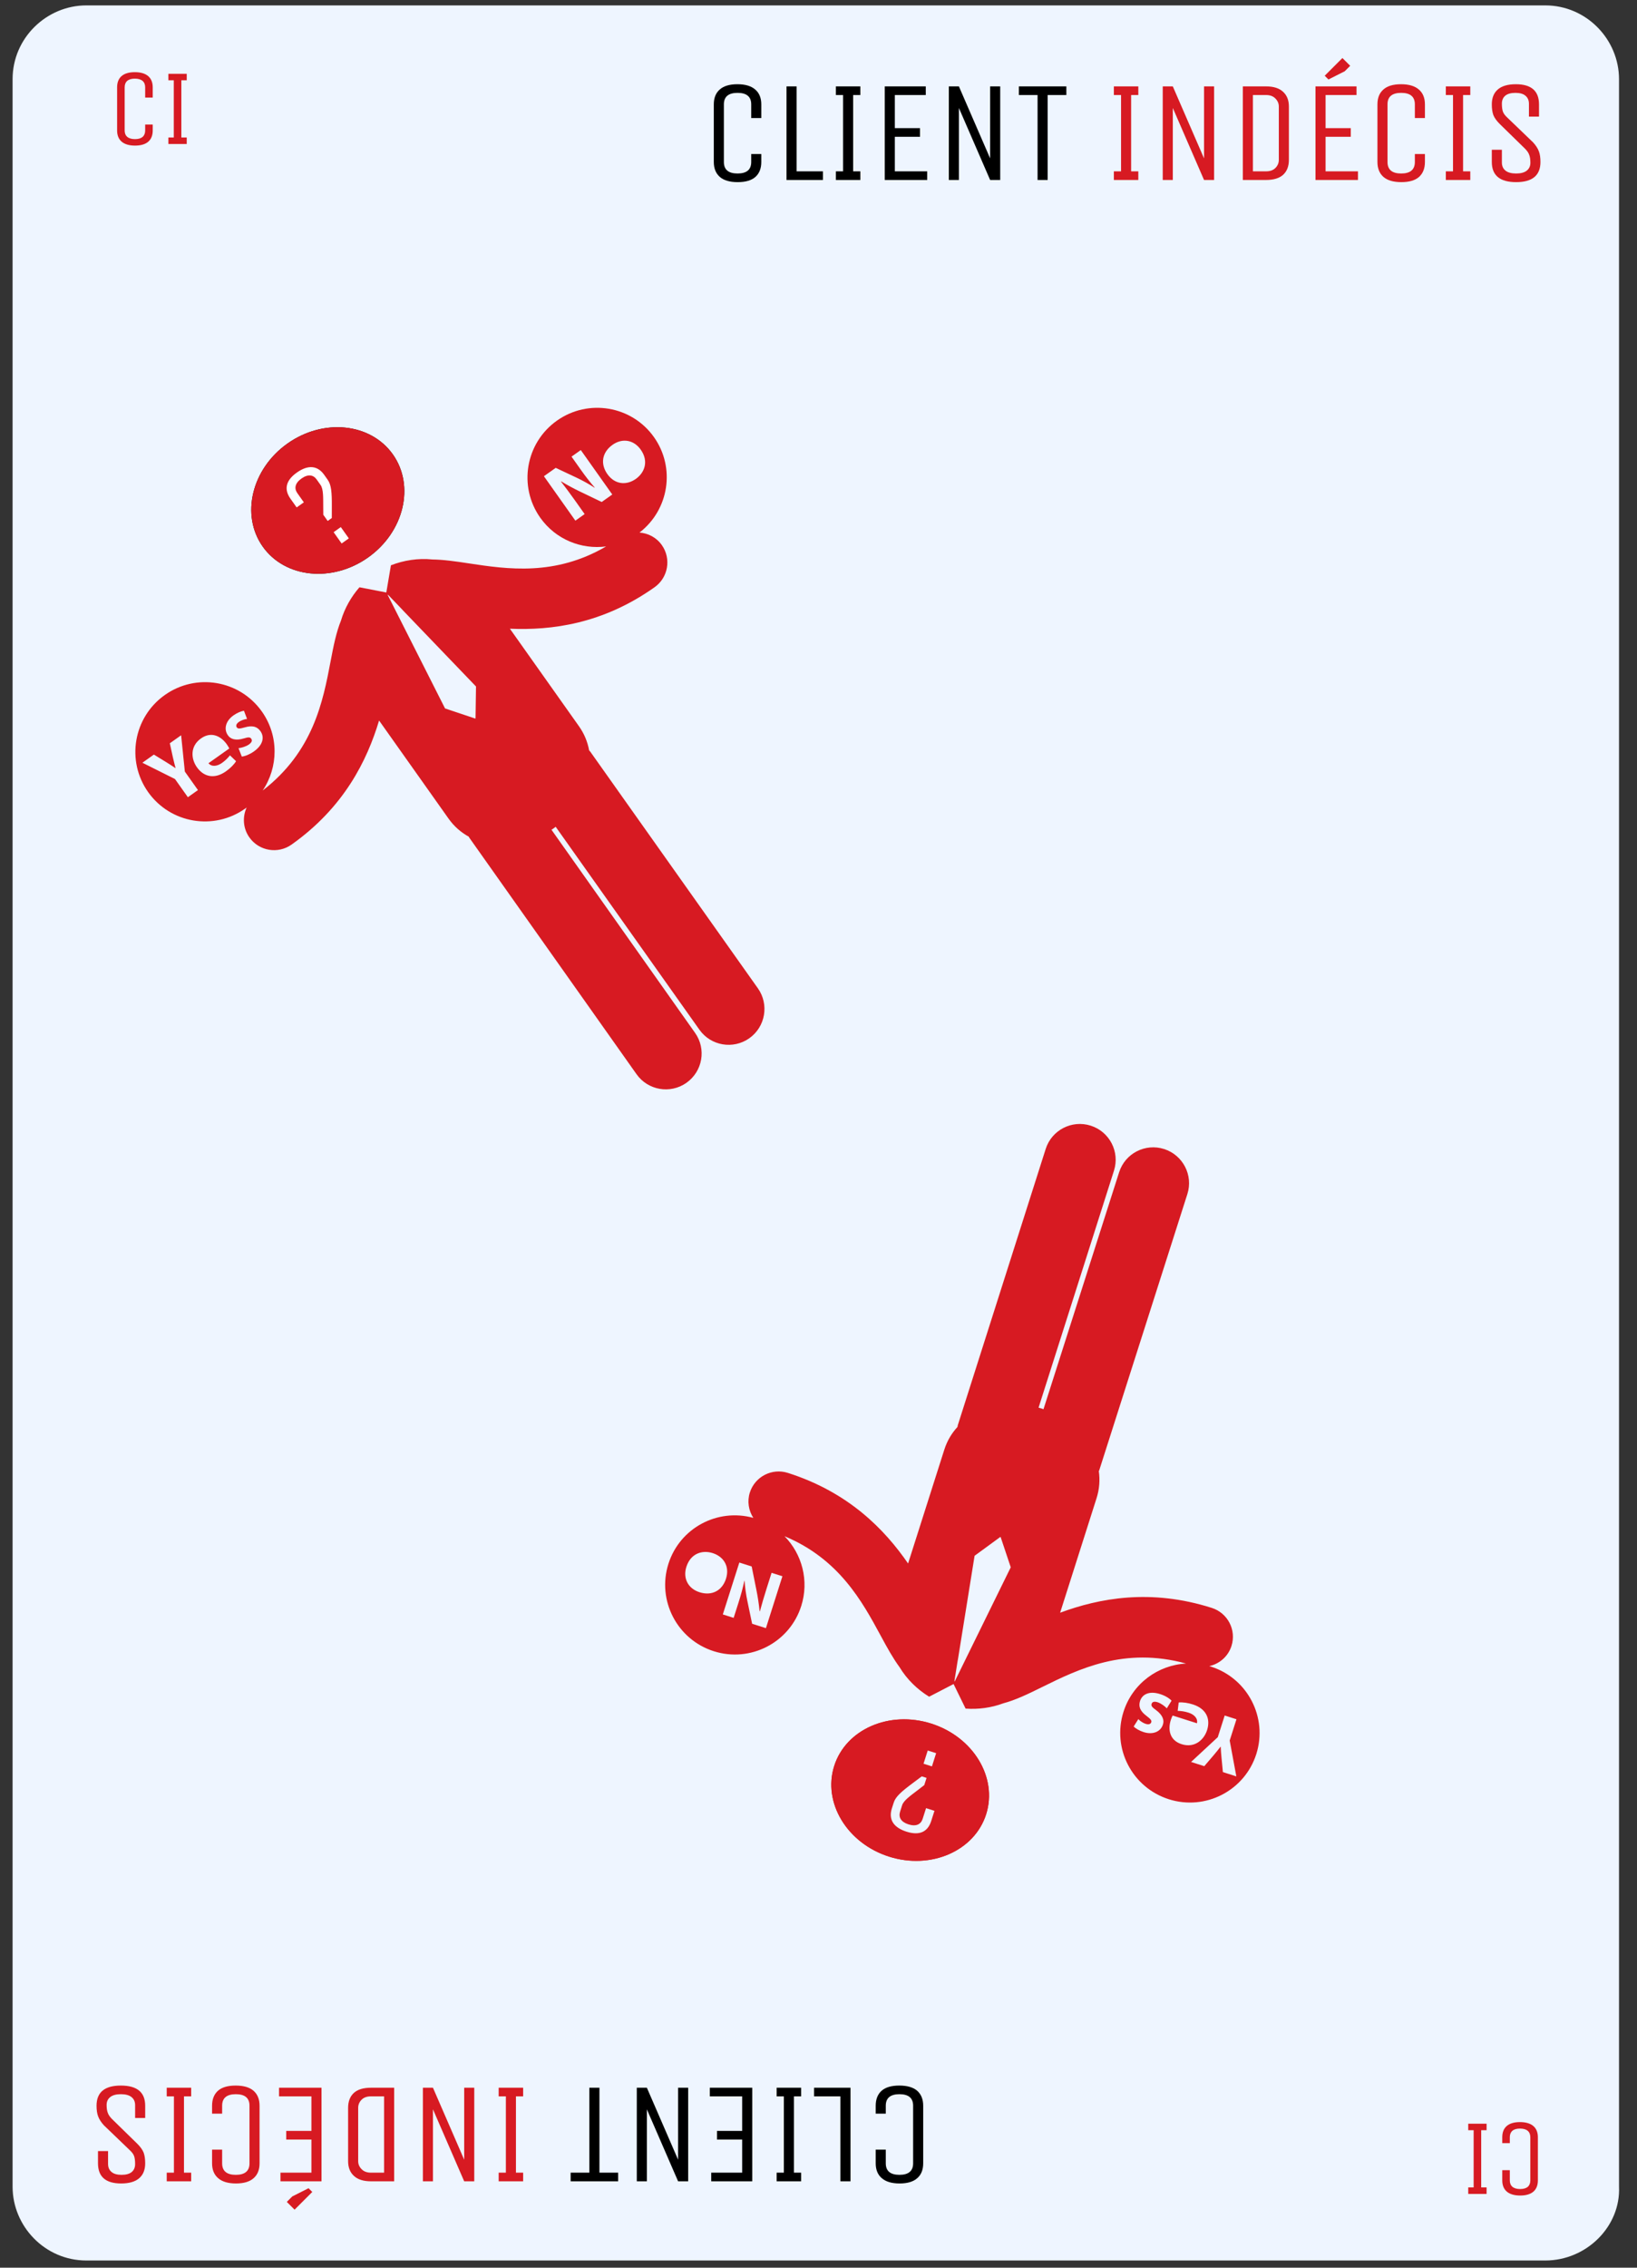 <svg width="91" height="126" viewBox="0 0 91 126" fill="none" xmlns="http://www.w3.org/2000/svg">
<rect x="0" y="0" width="91" height="126" fill="#333333" stroke="none"/>
<path d="M85.9 125.6H4.8C2.5 125.6 0.7 123.7 0.7 121.5V4.4C0.7 2.1 2.6 0.3 4.8 0.3H85.9C88.2 0.3 90 2.2 90 4.4V121.5C90.1 123.7 88.2 125.6 85.9 125.6Z" fill="#EEF5FF"/>
<path d="M21.838 25.247C23.075 26.993 22.46 29.559 20.464 30.973C18.468 32.387 15.845 32.121 14.606 30.372C13.369 28.625 13.984 26.059 15.98 24.645C17.979 23.229 20.601 23.501 21.838 25.247Z" fill="black"/>
<path d="M19.391 29.914L18.945 29.286L18.546 29.569L18.991 30.197L19.391 29.914ZM18.215 28.945L18.444 28.783L18.446 28.121C18.45 27.363 18.416 26.941 18.222 26.667L18.02 26.381C17.668 25.884 17.151 25.796 16.5 26.258C15.86 26.711 15.794 27.212 16.146 27.709L16.491 28.194L16.89 27.911L16.53 27.402C16.344 27.14 16.394 26.847 16.759 26.588C17.125 26.329 17.418 26.379 17.604 26.642L17.822 26.95C17.984 27.178 17.964 27.682 17.968 28.1L17.972 28.602L18.215 28.945Z" fill="white"/>
<path d="M21.838 25.247C23.075 26.993 22.46 29.559 20.464 30.973C18.468 32.387 15.845 32.121 14.606 30.372C13.369 28.625 13.984 26.059 15.98 24.645C17.979 23.229 20.601 23.501 21.838 25.247Z" fill="#D71A22"/>
<path d="M36.354 24.288C35.12 22.546 32.703 22.137 30.958 23.373C29.213 24.61 28.799 27.025 30.033 28.767C30.891 29.977 32.318 30.542 33.692 30.362C30.857 32.02 28.212 31.629 26.056 31.302C25.315 31.189 24.649 31.094 24.035 31.086C23.255 31.005 22.449 31.128 21.731 31.41L21.475 32.92L19.985 32.632C19.982 32.634 19.979 32.636 19.975 32.639C19.517 33.165 19.157 33.8 18.956 34.478C18.691 35.13 18.541 35.88 18.378 36.742C17.951 38.987 17.417 41.75 14.602 43.924C15.474 42.627 15.511 40.881 14.556 39.533C13.319 37.788 10.905 37.382 9.16 38.618C7.415 39.855 7.001 42.27 8.235 44.012C9.47 45.754 11.886 46.164 13.631 44.927C13.658 44.908 13.683 44.885 13.711 44.865C13.472 45.395 13.506 46.025 13.863 46.529C14.4 47.287 15.45 47.465 16.209 46.927C19.129 44.858 20.405 42.254 21.073 40.035L24.931 45.48C25.242 45.919 25.626 46.249 26.058 46.489C26.068 46.503 26.071 46.521 26.081 46.535L35.386 59.688C36.02 60.583 37.26 60.797 38.159 60.165L38.162 60.162C39.059 59.527 39.274 58.287 38.638 57.389L30.657 46.104C30.695 46.078 30.731 46.057 30.766 46.032C30.807 46.003 30.849 45.968 30.89 45.939L38.882 57.216C39.516 58.111 40.759 58.322 41.656 57.687C42.552 57.051 42.765 55.809 42.131 54.914L32.818 41.771C32.797 41.74 32.773 41.721 32.75 41.696C32.664 41.226 32.483 40.773 32.181 40.347L28.345 34.933C30.649 35.032 33.498 34.676 36.387 32.629C37.146 32.091 37.326 31.042 36.789 30.284C36.49 29.862 36.03 29.627 35.55 29.591C37.191 28.325 37.559 25.989 36.354 24.288ZM13.557 41.029C13.099 41.168 12.811 41.068 12.667 40.851C12.431 40.518 12.537 40.062 12.98 39.748C13.19 39.6 13.412 39.514 13.561 39.491L13.734 39.946C13.623 39.957 13.427 40.008 13.273 40.118C13.139 40.213 13.099 40.324 13.164 40.416C13.223 40.499 13.323 40.495 13.598 40.418C14.021 40.293 14.287 40.362 14.477 40.624C14.713 40.957 14.624 41.391 14.112 41.754C13.878 41.919 13.632 42.016 13.441 42.038L13.259 41.57C13.406 41.558 13.672 41.483 13.837 41.366C14.005 41.247 14.033 41.14 13.967 41.047C13.902 40.955 13.815 40.949 13.557 41.029ZM11.004 43.899L10.444 44.296L9.727 43.285L7.915 42.38L8.554 41.927L9.228 42.34C9.43 42.465 9.58 42.56 9.752 42.679L9.759 42.675C9.705 42.481 9.664 42.299 9.609 42.07L9.44 41.299L10.069 40.854L10.275 42.871L11.004 43.899ZM10.944 42.628C10.623 42.175 10.548 41.472 11.173 41.029C11.754 40.617 12.292 40.911 12.608 41.357C12.676 41.453 12.724 41.542 12.746 41.588L11.588 42.408C11.772 42.624 12.079 42.576 12.34 42.391C12.529 42.257 12.664 42.12 12.783 41.969L13.123 42.295C12.994 42.499 12.795 42.692 12.551 42.864C11.941 43.292 11.34 43.187 10.944 42.628ZM26.435 39.913L26.418 39.925L24.74 39.363L21.553 33.06L21.571 33.048L22.334 33.842C22.369 33.884 22.411 33.921 22.443 33.96L26.461 38.143L26.435 39.913ZM30.239 26.458L30.892 25.995L32.045 26.538C32.377 26.694 32.741 26.894 33.05 27.098L33.061 27.09C32.796 26.789 32.546 26.466 32.284 26.096L31.771 25.372L32.286 25.007L34.036 27.476L33.448 27.892L32.244 27.314C31.909 27.154 31.525 26.948 31.197 26.747L31.186 26.76C31.431 27.076 31.686 27.415 31.973 27.82L32.5 28.564L31.985 28.929L30.236 26.46L30.239 26.458ZM35.346 26.609C34.821 26.982 34.176 26.924 33.765 26.344C33.355 25.765 33.474 25.124 34.051 24.715C34.6 24.326 35.235 24.442 35.616 24.981C36.081 25.636 35.827 26.268 35.346 26.609Z" fill="#D71A22"/>
<path d="M19.391 29.914L18.945 29.286L18.546 29.569L18.991 30.197L19.391 29.914ZM18.215 28.945L18.444 28.783L18.446 28.121C18.45 27.363 18.416 26.941 18.222 26.667L18.02 26.381C17.668 25.884 17.151 25.796 16.5 26.258C15.86 26.711 15.794 27.212 16.146 27.709L16.491 28.194L16.89 27.911L16.53 27.402C16.344 27.14 16.394 26.847 16.759 26.588C17.125 26.329 17.418 26.379 17.604 26.642L17.822 26.95C17.984 27.178 17.964 27.682 17.968 28.1L17.972 28.602L18.215 28.945Z" fill="white"/>
<path d="M46.373 98.12C47.022 96.08 49.441 95.027 51.772 95.769C54.103 96.511 55.469 98.765 54.819 100.808C54.17 102.847 51.75 103.901 49.42 103.159C47.085 102.416 45.724 100.159 46.373 98.12Z" fill="#D71A22"/>
<path d="M37.158 86.888C36.511 88.922 37.639 91.098 39.677 91.746C41.715 92.395 43.892 91.272 44.54 89.237C44.99 87.824 44.582 86.344 43.611 85.356C46.641 86.621 47.922 88.969 48.959 90.887C49.315 91.547 49.64 92.135 50.004 92.63C50.408 93.302 50.991 93.871 51.65 94.274L53.009 93.57L53.676 94.933C53.68 94.934 53.684 94.935 53.688 94.936C54.383 94.986 55.107 94.89 55.77 94.642C56.45 94.462 57.139 94.13 57.925 93.741C59.974 92.731 62.502 91.493 65.933 92.431C64.373 92.516 62.956 93.538 62.455 95.112C61.806 97.15 62.935 99.322 64.973 99.971C67.011 100.62 69.189 99.496 69.837 97.462C70.484 95.428 69.356 93.252 67.319 92.603C67.286 92.593 67.253 92.587 67.221 92.576C67.788 92.448 68.27 92.042 68.458 91.453C68.74 90.568 68.249 89.623 67.363 89.34C63.953 88.255 61.105 88.804 58.932 89.607L60.956 83.248C61.119 82.736 61.152 82.23 61.083 81.74C61.088 81.724 61.101 81.711 61.106 81.695L66.005 66.346C66.338 65.301 65.762 64.182 64.716 63.845L64.712 63.844C63.665 63.51 62.545 64.085 62.211 65.134L58.007 78.3C57.963 78.286 57.924 78.269 57.884 78.257C57.836 78.241 57.782 78.229 57.734 78.213L61.926 65.043C62.259 63.998 61.679 62.878 60.632 62.545C59.585 62.212 58.464 62.79 58.131 63.835L53.245 79.184C53.234 79.22 53.233 79.25 53.227 79.284C52.903 79.635 52.651 80.053 52.493 80.549L50.48 86.872C49.171 84.974 47.172 82.913 43.798 81.839C42.911 81.557 41.965 82.045 41.683 82.93C41.527 83.422 41.616 83.932 41.876 84.337C39.877 83.788 37.791 84.901 37.158 86.888ZM64.251 95.009C64.638 95.291 64.731 95.581 64.644 95.827C64.521 96.215 64.093 96.405 63.576 96.241C63.331 96.163 63.128 96.037 63.02 95.932L63.279 95.52C63.355 95.602 63.514 95.727 63.694 95.784C63.851 95.834 63.964 95.8 63.998 95.692C64.029 95.595 63.965 95.518 63.738 95.344C63.384 95.081 63.279 94.828 63.373 94.518C63.497 94.129 63.897 93.939 64.495 94.13C64.768 94.217 64.994 94.355 65.126 94.494L64.862 94.921C64.764 94.811 64.544 94.644 64.351 94.582C64.155 94.52 64.053 94.562 64.018 94.67C63.984 94.778 64.031 94.851 64.251 95.009ZM68.08 95.319L68.734 95.528L68.358 96.709L68.727 98.701L67.98 98.463L67.904 97.676C67.882 97.439 67.868 97.263 67.859 97.053L67.851 97.05C67.73 97.21 67.609 97.353 67.459 97.534L66.945 98.134L66.211 97.9L67.697 96.521L68.08 95.319ZM67.101 96.132C66.933 96.661 66.416 97.145 65.686 96.912C65.008 96.697 64.918 96.09 65.084 95.57C65.12 95.458 65.162 95.365 65.186 95.32L66.538 95.75C66.599 95.474 66.376 95.258 66.071 95.161C65.851 95.091 65.66 95.065 65.467 95.061L65.523 94.594C65.763 94.573 66.037 94.616 66.322 94.707C67.031 94.937 67.308 95.48 67.101 96.132ZM55.606 85.399L55.626 85.406L56.187 87.084L53.074 93.422L53.054 93.416L53.227 92.329C53.24 92.276 53.245 92.22 53.256 92.171L54.177 86.444L55.606 85.399ZM42.572 90.463L41.81 90.221L41.549 88.973C41.473 88.614 41.414 88.203 41.391 87.834L41.379 87.83C41.297 88.223 41.19 88.616 41.052 89.049L40.783 89.894L40.181 89.702L41.099 86.819L41.785 87.037L42.049 88.347C42.123 88.71 42.189 89.142 42.226 89.524L42.244 89.525C42.349 89.14 42.465 88.731 42.616 88.259L42.892 87.39L43.494 87.581L42.577 90.465L42.572 90.463ZM39.618 86.295C40.232 86.49 40.574 87.04 40.358 87.717C40.143 88.393 39.56 88.684 38.886 88.469C38.244 88.265 37.955 87.688 38.155 87.059C38.399 86.295 39.057 86.116 39.618 86.295Z" fill="#D71A22"/>
<path d="M51.572 97.264L51.339 97.997L51.806 98.146L52.039 97.412L51.572 97.264ZM51.507 98.785L51.24 98.7L50.71 99.097C50.103 99.55 49.785 99.832 49.684 100.152L49.577 100.485C49.393 101.065 49.634 101.532 50.394 101.774C51.141 102.011 51.58 101.762 51.765 101.182L51.946 100.615L51.479 100.466L51.29 101.06C51.192 101.366 50.928 101.503 50.501 101.367C50.075 101.231 49.938 100.967 50.036 100.66L50.15 100.3C50.235 100.033 50.65 99.747 50.981 99.492L51.379 99.186L51.507 98.785Z" fill="#D71A22"/>
<path d="M46.373 98.12C47.022 96.08 49.441 95.027 51.772 95.769C54.103 96.511 55.469 98.765 54.819 100.808C54.17 102.847 51.75 103.901 49.42 103.159C47.085 102.416 45.724 100.159 46.373 98.12Z" fill="#D71A22"/>
<path d="M51.572 97.264L51.339 97.997L51.806 98.146L52.039 97.412L51.572 97.264ZM51.507 98.785L51.24 98.7L50.71 99.097C50.103 99.55 49.785 99.832 49.684 100.152L49.577 100.485C49.393 101.065 49.634 101.532 50.394 101.774C51.141 102.011 51.58 101.762 51.765 101.182L51.946 100.615L51.479 100.466L51.29 101.06C51.192 101.366 50.928 101.503 50.501 101.367C50.075 101.231 49.938 100.967 50.036 100.66L50.15 100.3C50.235 100.033 50.65 99.747 50.981 99.492L51.379 99.186L51.507 98.785Z" fill="#EEF5FF"/>
<path d="M41.76 9V8.56H42.32V9C42.32 9.357 42.211 9.635 41.992 9.832C41.773 10.024 41.445 10.12 41.008 10.12C40.571 10.12 40.24 10.024 40.016 9.832C39.792 9.635 39.68 9.357 39.68 9V5.8C39.68 5.443 39.789 5.168 40.008 4.976C40.227 4.779 40.555 4.68 40.992 4.68C41.429 4.68 41.76 4.779 41.984 4.976C42.208 5.168 42.32 5.443 42.32 5.8V6.56H41.76V5.8C41.76 5.373 41.507 5.16 41 5.16C40.493 5.16 40.24 5.373 40.24 5.8V9C40.24 9.427 40.493 9.64 41 9.64C41.507 9.64 41.76 9.427 41.76 9ZM43.722 10V4.8H44.282V9.52H45.746V10H43.722ZM47.826 9.52V10H46.466V9.52H46.866V5.28H46.466V4.8H47.826V5.28H47.426V9.52H47.826ZM51.543 10H49.183V4.8H51.463V5.28H49.743V7.12H51.143V7.6H49.743V9.52H51.543V10ZM53.305 10H52.745V4.8H53.305L55.041 8.8V4.8H55.601V10H55.041L53.305 6V10ZM59.278 4.8V5.28H58.238V10H57.678V5.28H56.638V4.8H59.278Z" fill="black"/>
<path d="M63.279 9.52V10H61.919V9.52H62.319V5.28H61.919V4.8H63.279V5.28H62.879V9.52H63.279ZM65.196 10H64.636V4.8H65.196L66.932 8.8V4.8H67.492V10H66.932L65.196 6V10ZM70.377 10H69.089V4.8H70.377C70.793 4.8 71.108 4.899 71.321 5.096C71.54 5.293 71.649 5.568 71.649 5.92V8.88C71.649 9.237 71.542 9.515 71.329 9.712C71.116 9.904 70.798 10 70.377 10ZM71.089 8.88V5.92C71.089 5.749 71.025 5.6 70.897 5.472C70.774 5.344 70.601 5.28 70.377 5.28H69.649V9.52H70.377C70.601 9.52 70.774 9.459 70.897 9.336C71.025 9.208 71.089 9.056 71.089 8.88ZM75.488 10H73.128V4.8H75.408V5.28H73.688V7.12H75.088V7.6H73.688V9.52H75.488V10ZM75.056 3.656L74.752 3.96L73.848 4.416L73.64 4.208L74.624 3.224L75.056 3.656ZM78.651 9V8.56H79.211V9C79.211 9.357 79.101 9.635 78.883 9.832C78.664 10.024 78.336 10.12 77.899 10.12C77.461 10.12 77.131 10.024 76.907 9.832C76.683 9.635 76.571 9.357 76.571 9V5.8C76.571 5.443 76.68 5.168 76.899 4.976C77.117 4.779 77.445 4.68 77.883 4.68C78.32 4.68 78.651 4.779 78.875 4.976C79.099 5.168 79.211 5.443 79.211 5.8V6.56H78.651V5.8C78.651 5.373 78.397 5.16 77.891 5.16C77.384 5.16 77.131 5.373 77.131 5.8V9C77.131 9.427 77.384 9.64 77.891 9.64C78.397 9.64 78.651 9.427 78.651 9ZM81.733 9.52V10H80.373V9.52H80.772V5.28H80.373V4.8H81.733V5.28H81.332V9.52H81.733ZM85.633 9C85.633 9.747 85.182 10.12 84.281 10.12C83.38 10.12 82.929 9.747 82.929 9V8.32H83.489V9.032C83.489 9.224 83.556 9.373 83.689 9.48C83.822 9.587 84.02 9.64 84.281 9.64C84.542 9.64 84.74 9.587 84.873 9.48C85.006 9.373 85.073 9.229 85.073 9.048C85.073 8.861 85.052 8.715 85.009 8.608C84.972 8.496 84.892 8.379 84.769 8.256L83.361 6.88C83.196 6.715 83.081 6.555 83.017 6.4C82.958 6.24 82.929 6.04 82.929 5.8C82.929 5.443 83.038 5.168 83.257 4.976C83.481 4.779 83.817 4.68 84.265 4.68C85.124 4.68 85.553 5.053 85.553 5.8V6.48H84.993V5.768C84.993 5.576 84.929 5.427 84.801 5.32C84.678 5.213 84.492 5.16 84.241 5.16C83.99 5.16 83.801 5.213 83.673 5.32C83.55 5.427 83.489 5.573 83.489 5.76C83.489 5.947 83.508 6.093 83.545 6.2C83.582 6.307 83.665 6.419 83.793 6.536L85.225 7.912C85.38 8.083 85.486 8.248 85.545 8.408C85.604 8.563 85.633 8.76 85.633 9Z" fill="#D71A22"/>
<path d="M49.24 117L49.24 117.44L48.68 117.44L48.68 117C48.68 116.643 48.789 116.365 49.008 116.168C49.227 115.976 49.555 115.88 49.992 115.88C50.429 115.88 50.76 115.976 50.984 116.168C51.208 116.365 51.32 116.643 51.32 117L51.32 120.2C51.32 120.557 51.211 120.832 50.992 121.024C50.773 121.221 50.445 121.32 50.008 121.32C49.571 121.32 49.24 121.221 49.016 121.024C48.792 120.832 48.68 120.557 48.68 120.2L48.68 119.44L49.24 119.44L49.24 120.2C49.24 120.627 49.493 120.84 50 120.84C50.507 120.84 50.76 120.627 50.76 120.2L50.76 117C50.76 116.573 50.507 116.36 50 116.36C49.493 116.36 49.24 116.573 49.24 117ZM47.278 116L47.278 121.2L46.718 121.2L46.718 116.48L45.254 116.48L45.254 116L47.278 116ZM43.174 116.48L43.174 116L44.534 116L44.534 116.48L44.134 116.48L44.134 120.72L44.534 120.72L44.534 121.2L43.174 121.2L43.174 120.72L43.574 120.72L43.574 116.48L43.174 116.48ZM39.457 116L41.817 116L41.817 121.2L39.537 121.2L39.537 120.72L41.257 120.72L41.257 118.88L39.857 118.88L39.857 118.4L41.257 118.4L41.257 116.48L39.457 116.48L39.457 116ZM37.695 116L38.255 116L38.255 121.2L37.695 121.2L35.959 117.2L35.959 121.2L35.399 121.2L35.399 116L35.959 116L37.695 120L37.695 116ZM31.722 121.2L31.722 120.72L32.762 120.72L32.762 116L33.322 116L33.322 120.72L34.362 120.72L34.362 121.2L31.722 121.2Z" fill="black"/>
<path d="M27.721 116.48L27.721 116L29.081 116L29.081 116.48L28.681 116.48L28.681 120.72L29.081 120.72L29.081 121.2L27.721 121.2L27.721 120.72L28.121 120.72L28.121 116.48L27.721 116.48ZM25.804 116L26.364 116L26.364 121.2L25.804 121.2L24.068 117.2L24.068 121.2L23.508 121.2L23.508 116L24.068 116L25.804 120L25.804 116ZM20.623 116L21.911 116L21.911 121.2L20.623 121.2C20.207 121.2 19.892 121.101 19.679 120.904C19.46 120.707 19.351 120.432 19.351 120.08L19.351 117.12C19.351 116.763 19.458 116.485 19.671 116.288C19.884 116.096 20.202 116 20.623 116ZM19.911 117.12L19.911 120.08C19.911 120.251 19.975 120.4 20.103 120.528C20.226 120.656 20.399 120.72 20.623 120.72L21.351 120.72L21.351 116.48L20.623 116.48C20.399 116.48 20.226 116.541 20.103 116.664C19.975 116.792 19.911 116.944 19.911 117.12ZM15.512 116L17.872 116L17.872 121.2L15.592 121.2L15.592 120.72L17.312 120.72L17.312 118.88L15.912 118.88L15.912 118.4L17.312 118.4L17.312 116.48L15.512 116.48L15.512 116ZM15.944 122.344L16.248 122.04L17.152 121.584L17.36 121.792L16.376 122.776L15.944 122.344ZM12.349 117L12.349 117.44L11.789 117.44L11.789 117C11.789 116.643 11.899 116.365 12.117 116.168C12.336 115.976 12.664 115.88 13.101 115.88C13.539 115.88 13.869 115.976 14.093 116.168C14.317 116.365 14.429 116.643 14.429 117L14.429 120.2C14.429 120.557 14.32 120.832 14.101 121.024C13.883 121.221 13.555 121.32 13.117 121.32C12.68 121.32 12.349 121.221 12.125 121.024C11.901 120.832 11.789 120.557 11.789 120.2L11.789 119.44L12.349 119.44L12.349 120.2C12.349 120.627 12.603 120.84 13.109 120.84C13.616 120.84 13.869 120.627 13.869 120.2L13.869 117C13.869 116.573 13.616 116.36 13.109 116.36C12.603 116.36 12.349 116.573 12.349 117ZM9.268 116.48L9.268 116L10.627 116L10.627 116.48L10.227 116.48L10.227 120.72L10.627 120.72L10.627 121.2L9.268 121.2L9.268 120.72L9.668 120.72L9.668 116.48L9.268 116.48ZM5.367 117C5.367 116.253 5.818 115.88 6.719 115.88C7.62 115.88 8.071 116.253 8.071 117L8.071 117.68L7.511 117.68L7.511 116.968C7.511 116.776 7.444 116.627 7.311 116.52C7.178 116.413 6.98 116.36 6.719 116.36C6.458 116.36 6.26 116.413 6.127 116.52C5.994 116.627 5.927 116.771 5.927 116.952C5.927 117.139 5.948 117.285 5.991 117.392C6.028 117.504 6.108 117.621 6.231 117.744L7.639 119.12C7.804 119.285 7.919 119.445 7.983 119.6C8.042 119.76 8.071 119.96 8.071 120.2C8.071 120.557 7.962 120.832 7.743 121.024C7.519 121.221 7.183 121.32 6.735 121.32C5.876 121.32 5.447 120.947 5.447 120.2L5.447 119.52L6.007 119.52L6.007 120.232C6.007 120.424 6.071 120.573 6.199 120.68C6.322 120.787 6.508 120.84 6.759 120.84C7.01 120.84 7.199 120.787 7.327 120.68C7.45 120.573 7.511 120.427 7.511 120.24C7.511 120.053 7.492 119.907 7.455 119.8C7.418 119.693 7.335 119.581 7.207 119.464L5.775 118.088C5.62 117.917 5.514 117.752 5.455 117.592C5.396 117.437 5.367 117.24 5.367 117Z" fill="#D71A22"/>
<path d="M8.07 7.25C8.07 7.55 7.89 7.73 7.506 7.73C7.116 7.73 6.93 7.55 6.93 7.25V4.85C6.93 4.55 7.11 4.37 7.494 4.37C7.884 4.37 8.07 4.55 8.07 4.85V5.42H8.49V4.85C8.49 4.328 8.166 4.01 7.494 4.01C6.822 4.01 6.51 4.328 6.51 4.85V7.25C6.51 7.772 6.834 8.09 7.506 8.09C8.178 8.09 8.49 7.772 8.49 7.25V6.92H8.07V7.25ZM10.381 7.64H10.081V4.46H10.381V4.1H9.361V4.46H9.661V7.64H9.361V8H10.381V7.64Z" fill="#D71A22"/>
<path d="M83.93 118.75C83.93 118.45 84.11 118.27 84.494 118.27C84.884 118.27 85.07 118.45 85.07 118.75L85.07 121.15C85.07 121.45 84.89 121.63 84.506 121.63C84.116 121.63 83.93 121.45 83.93 121.15L83.93 120.58L83.51 120.58L83.51 121.15C83.51 121.672 83.834 121.99 84.506 121.99C85.178 121.99 85.49 121.672 85.49 121.15L85.49 118.75C85.49 118.228 85.166 117.91 84.494 117.91C83.822 117.91 83.51 118.228 83.51 118.75L83.51 119.08L83.93 119.08L83.93 118.75ZM81.619 118.36L81.919 118.36L81.919 121.54L81.619 121.54L81.619 121.9L82.639 121.9L82.639 121.54L82.339 121.54L82.339 118.36L82.639 118.36L82.639 118L81.619 118L81.619 118.36Z" fill="#D71A22"/>
</svg>
